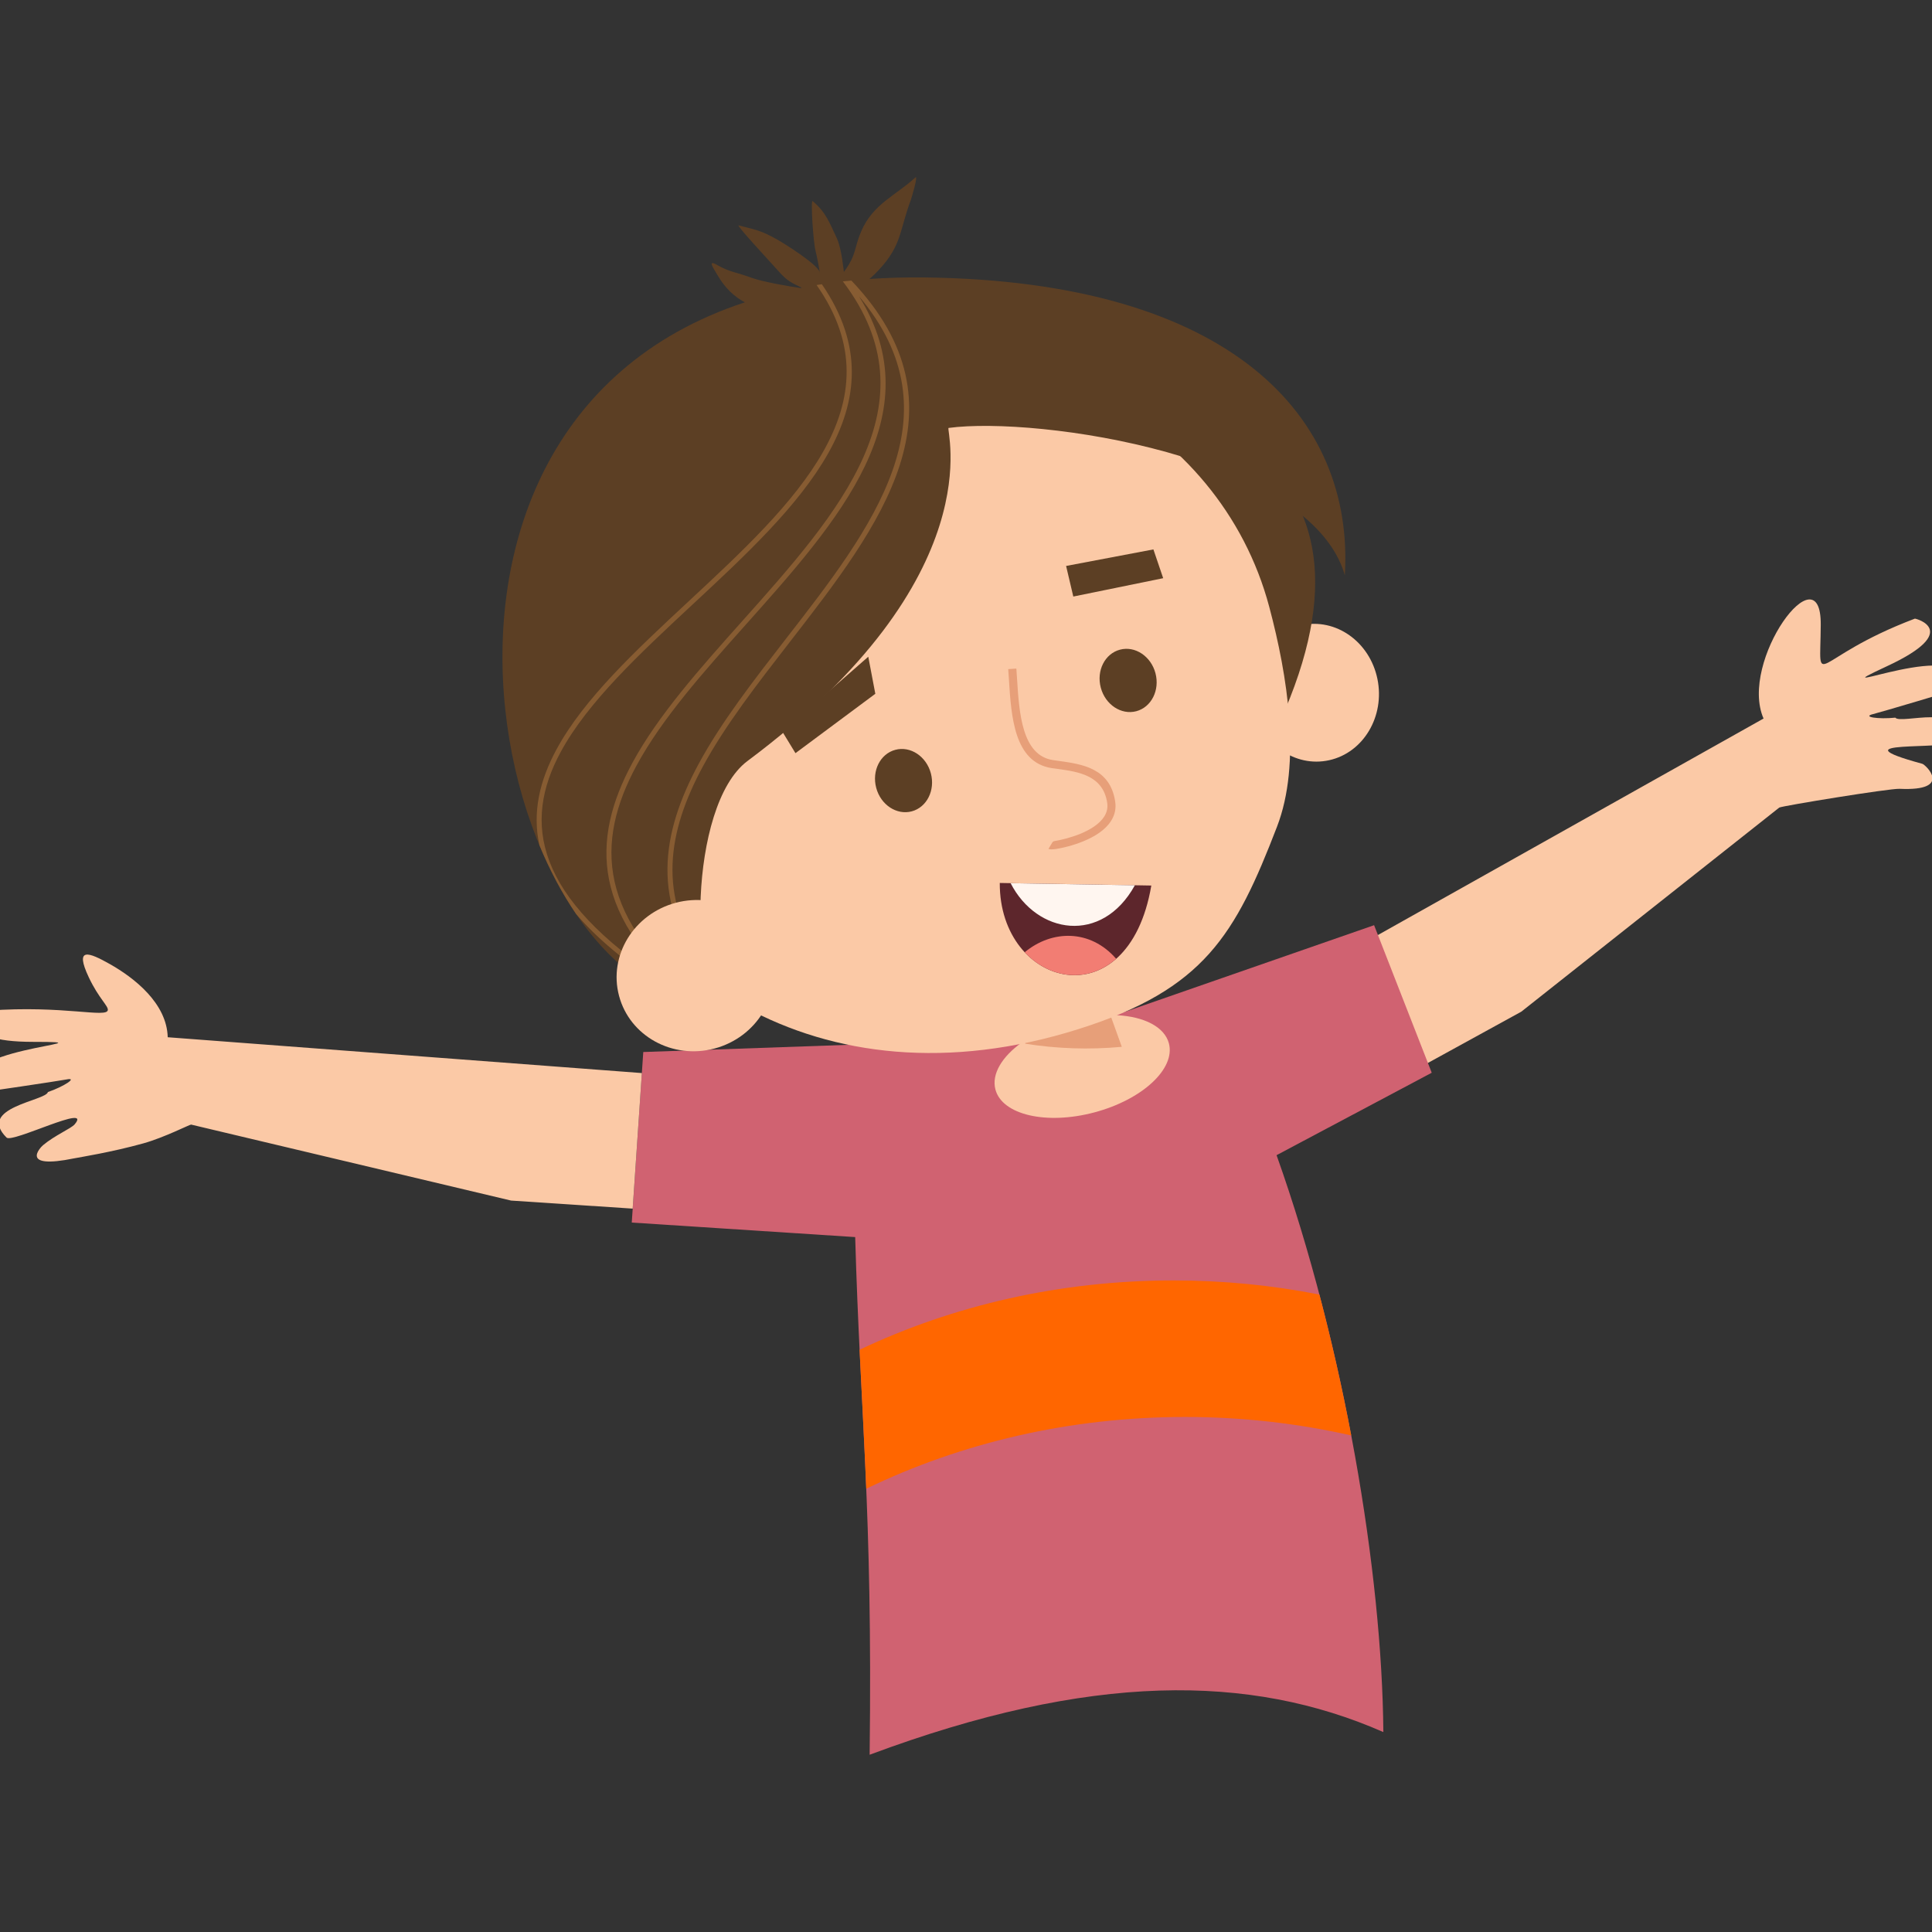<?xml version="1.0" encoding="UTF-8" standalone="no"?><!DOCTYPE svg PUBLIC "-//W3C//DTD SVG 1.1//EN" "http://www.w3.org/Graphics/SVG/1.1/DTD/svg11.dtd"><svg width="100%" height="100%" viewBox="0 0 48 48" version="1.1" xmlns="http://www.w3.org/2000/svg" xmlns:xlink="http://www.w3.org/1999/xlink" xml:space="preserve" xmlns:serif="http://www.serif.com/" style="fill-rule:evenodd;clip-rule:evenodd;stroke-linejoin:round;stroke-miterlimit:2;"><rect x="0" y="0" width="48" height="48" fill="#333333" stroke="none"/><g><path d="M33.024,18.887c0.852,-0.188 1.388,-1.093 1.198,-2.018c-0.191,-0.927 -1.036,-1.524 -1.888,-1.335c-0.853,0.189 -1.388,1.094 -1.198,2.019c0.19,0.927 1.035,1.524 1.888,1.334Z" style="fill:#fbc9a6;"/><path d="M31.926,17.641c2.774,-6.537 -2.735,-8.102 -7.072,-8.102c-0.136,0 -0.27,0.003 -0.403,0.008c3.66,0.835 6.542,3.853 7.475,8.094Z" style="fill:#5c3f24;"/><path d="M35.142,26.592l-1.629,-2.957l10.302,-5.783c-0.622,-1.426 1.435,-4.205 1.421,-2.33c-0.011,1.719 -0.291,0.845 2.338,-0.152c0.02,-0.007 1.188,0.305 -0.684,1.178c-2.034,0.947 2.264,-0.882 1.73,0.576c-0.003,0.008 -1.885,0.569 -2.082,0.617c-0.288,0.07 0.128,0.133 0.551,0.089c0.132,0.178 1.772,-0.403 1.409,0.591c-0.085,0.23 -2.983,-0.057 -0.74,0.555c0.085,0.022 0.778,0.684 -0.565,0.622c-0.247,-0.012 -2.913,0.424 -2.988,0.466l-6.409,5.071l-2.654,1.457Z" style="fill:#fbc9a6;"/><path d="M24.113,25.852l3.856,-0.72l6.17,-2.146l1.432,3.666l-3.855,2.048c1.688,4.741 2.623,10.394 2.653,14.333c-3.311,-1.454 -7.277,-1.483 -12.763,0.563c0.076,-6.169 -0.236,-8.466 -0.359,-12.861l-5.551,-0.361l0.286,-4.237l8.131,-0.285Z" style="fill:#d06271;"/><path d="M32.78,32.163c0.306,1.16 0.57,2.339 0.791,3.5c-1.318,-0.298 -2.7,-0.459 -4.125,-0.459c-2.877,0 -5.579,0.648 -7.924,1.783c-0.049,-1.201 -0.11,-2.294 -0.166,-3.453c2.316,-1.098 4.974,-1.722 7.799,-1.722c1.246,0 2.459,0.121 3.625,0.351Z" style="fill:#f60;"/><path d="M25.385,25.901l-0.147,-1.294l2.003,-0.811l0.511,1.426c0.671,0.036 1.179,0.288 1.289,0.7c0.167,0.631 -0.661,1.399 -1.852,1.715c-1.189,0.317 -2.29,0.063 -2.458,-0.568c-0.102,-0.383 0.164,-0.817 0.654,-1.168Z" style="fill:#fbc9a6;"/><path d="M27.871,26.008c-0.815,0.076 -1.62,0.046 -2.397,-0.077l-0.033,-0.302l2.001,-0.811l0.429,1.19Z" style="fill:#e79f79;"/><path d="M20.216,9.134c5.022,-1.336 10.089,1.324 11.318,5.943c0.457,1.713 0.802,3.881 0.193,5.462c-1.032,2.681 -1.808,4.041 -4.924,5.026c-6.494,2.051 -11.423,-1.477 -12.651,-6.095c-1.23,-4.618 1.041,-9 6.064,-10.336Z" style="fill:#fbc9a6;"/><path d="M25.251,16.611l0.017,0.249c0.053,0.851 0.12,1.906 0.892,2.024l0.145,0.021c0.581,0.08 1.275,0.179 1.401,1.006c0.029,0.182 -0.013,0.341 -0.098,0.478c-0.143,0.232 -0.414,0.398 -0.687,0.51c-0.265,0.11 -0.535,0.171 -0.686,0.194c-0.091,0.014 -0.163,0.011 -0.186,-0.003l0.104,-0.173c0.01,0.005 0.006,-0.016 0.052,-0.022c0.14,-0.022 0.392,-0.081 0.64,-0.181c0.239,-0.1 0.474,-0.241 0.592,-0.431c0.061,-0.098 0.091,-0.211 0.071,-0.34c-0.105,-0.682 -0.718,-0.768 -1.23,-0.839l-0.146,-0.02c-0.937,-0.142 -1.009,-1.287 -1.066,-2.211l-0.017,-0.249l0.202,-0.013Z" style="fill:#e79f79;"/><path d="M23.567,10.632c2.2,-0.297 8.989,0.685 9.845,3.658c0.238,-3.913 -2.803,-7.309 -10.453,-7.397c-0.471,-0.005 -0.924,0.008 -1.357,0.038c0.082,-0.07 0.16,-0.146 0.238,-0.231c0.571,-0.618 0.501,-0.963 0.791,-1.737c0.01,-0.029 0.195,-0.633 0.107,-0.551c-0.472,0.439 -1.05,0.652 -1.343,1.338c-0.182,0.425 -0.106,0.569 -0.429,1.006c-0.003,0.004 -0.05,-0.57 -0.176,-0.838c-0.179,-0.38 -0.271,-0.647 -0.6,-0.922c-0.054,-0.045 0.014,1.018 0.073,1.242c0.034,0.125 0.109,0.523 0.103,0.552c0.039,-0.169 -0.91,-0.758 -1.06,-0.841c-0.419,-0.234 -0.525,-0.236 -0.953,-0.349c-0.082,-0.021 0.796,0.92 0.983,1.131c0.231,0.26 0.319,0.287 0.584,0.418l-0.036,0.006c-0.215,-0.028 -0.949,-0.154 -1.219,-0.256c-0.332,-0.126 -0.538,-0.138 -0.836,-0.309c-0.266,-0.154 -0.111,0.06 -0.001,0.249c0.187,0.32 0.418,0.536 0.679,0.672c-9.801,3.222 -5.924,17.944 -0.456,17.426c-0.916,-0.151 -0.972,-4.916 0.521,-6.031c6.144,-4.586 4.912,-8.262 4.995,-8.274Z" style="fill:#5c3f24;"/><path d="M20.419,7.062l-0.131,0.019c2.077,2.969 -0.572,5.435 -3.169,7.849c-1.311,1.22 -2.611,2.427 -3.292,3.687c-0.419,0.774 -0.606,1.564 -0.425,2.384c0.259,0.625 0.566,1.201 0.912,1.708c0.497,0.582 1.202,1.182 2.154,1.803l0.059,-0.109c-3.255,-2.12 -3.545,-3.968 -2.597,-5.72c0.672,-1.241 1.964,-2.443 3.268,-3.656c2.625,-2.44 5.303,-4.932 3.221,-7.965Zm0.734,-0.091c-0.07,0.008 -0.143,0.012 -0.213,0.02c2.316,3.045 -0.11,5.764 -2.502,8.443c-1.046,1.172 -2.085,2.335 -2.727,3.52c-1.033,1.909 -1.039,3.861 1.593,5.957c0.078,0.013 0.155,0.022 0.233,0.028c-2.726,-2.092 -2.746,-4.028 -1.723,-5.918c0.634,-1.172 1.669,-2.331 2.711,-3.497c2.311,-2.589 4.656,-5.216 2.817,-8.162c2.494,2.959 0.332,5.745 -1.82,8.514c-0.8,1.032 -1.601,2.061 -2.162,3.098c-0.93,1.72 -1.212,3.457 0.21,5.249c-0.025,-0.091 -0.047,-0.189 -0.066,-0.293c-1.196,-1.669 -0.908,-3.286 -0.041,-4.888c0.558,-1.029 1.355,-2.054 2.152,-3.082c2.26,-2.91 4.532,-5.837 1.538,-8.989Z" style="fill:#875c32;"/><path d="M19.763,18.712l-0.322,-0.528l2.131,-1.868l0.175,0.921l-1.984,1.475Z" style="fill:#5c3f24;"/><path d="M26.666,14.821l-0.179,-0.76l2.169,-0.411l0.243,0.715l-2.233,0.456Z" style="fill:#5c3f24;"/><path d="M22.651,20.158c0.375,-0.1 0.588,-0.522 0.476,-0.945c-0.112,-0.422 -0.508,-0.684 -0.882,-0.584c-0.376,0.099 -0.588,0.522 -0.476,0.944c0.112,0.423 0.508,0.684 0.882,0.585Z" style="fill:#5c3f24;"/><path d="M28.231,17.67c0.375,-0.1 0.588,-0.523 0.476,-0.945c-0.112,-0.422 -0.508,-0.684 -0.882,-0.584c-0.375,0.099 -0.589,0.522 -0.476,0.944c0.112,0.423 0.508,0.684 0.882,0.585Z" style="fill:#5c3f24;"/><path d="M24.839,21.937l3.765,0.064c-0.576,3.383 -3.776,2.543 -3.765,-0.064Z" style="fill:#5d262c;"/><path d="M27.731,23.821c-0.712,0.627 -1.659,0.493 -2.273,-0.162c0.68,-0.564 1.632,-0.575 2.273,0.162Z" style="fill:#f27d73;"/><path d="M25.109,21.943l3.087,0.051c-0.819,1.483 -2.439,1.216 -3.087,-0.051Z" style="fill:#fff6f0;"/><path d="M15.719,30.028l0.228,-3.368l-11.78,-0.89c-0.022,-0.844 -0.831,-1.476 -1.44,-1.819c-0.515,-0.29 -0.886,-0.44 -0.518,0.337c0.244,0.514 0.481,0.702 0.47,0.805c-0.021,0.208 -1.095,-0.122 -2.968,0.015c-0.021,0.001 -0.947,0.777 1.117,0.777c2.244,0 -2.423,0.157 -1.324,1.255c0.006,0.005 1.95,-0.282 2.148,-0.321c0.291,-0.058 -0.06,0.174 -0.462,0.313c-0.044,0.217 -1.776,0.385 -1.027,1.131c0.143,0.144 2.146,-0.867 1.691,-0.328c-0.089,0.104 -0.494,0.272 -0.786,0.518c-0.068,0.057 -0.589,0.606 0.774,0.326c0.147,-0.029 0.928,-0.152 1.722,-0.373c0.513,-0.143 1.151,-0.469 1.184,-0.466l7.95,1.888l3.021,0.2Z" style="fill:#fbc9a6;"/><path d="M17.753,26.05c1.044,-0.279 1.676,-1.314 1.41,-2.313c-0.266,-1 -1.328,-1.585 -2.373,-1.308c-1.045,0.279 -1.676,1.314 -1.41,2.313c0.266,1.001 1.328,1.585 2.373,1.308Z" style="fill:#fbc9a6;"/></g></svg>